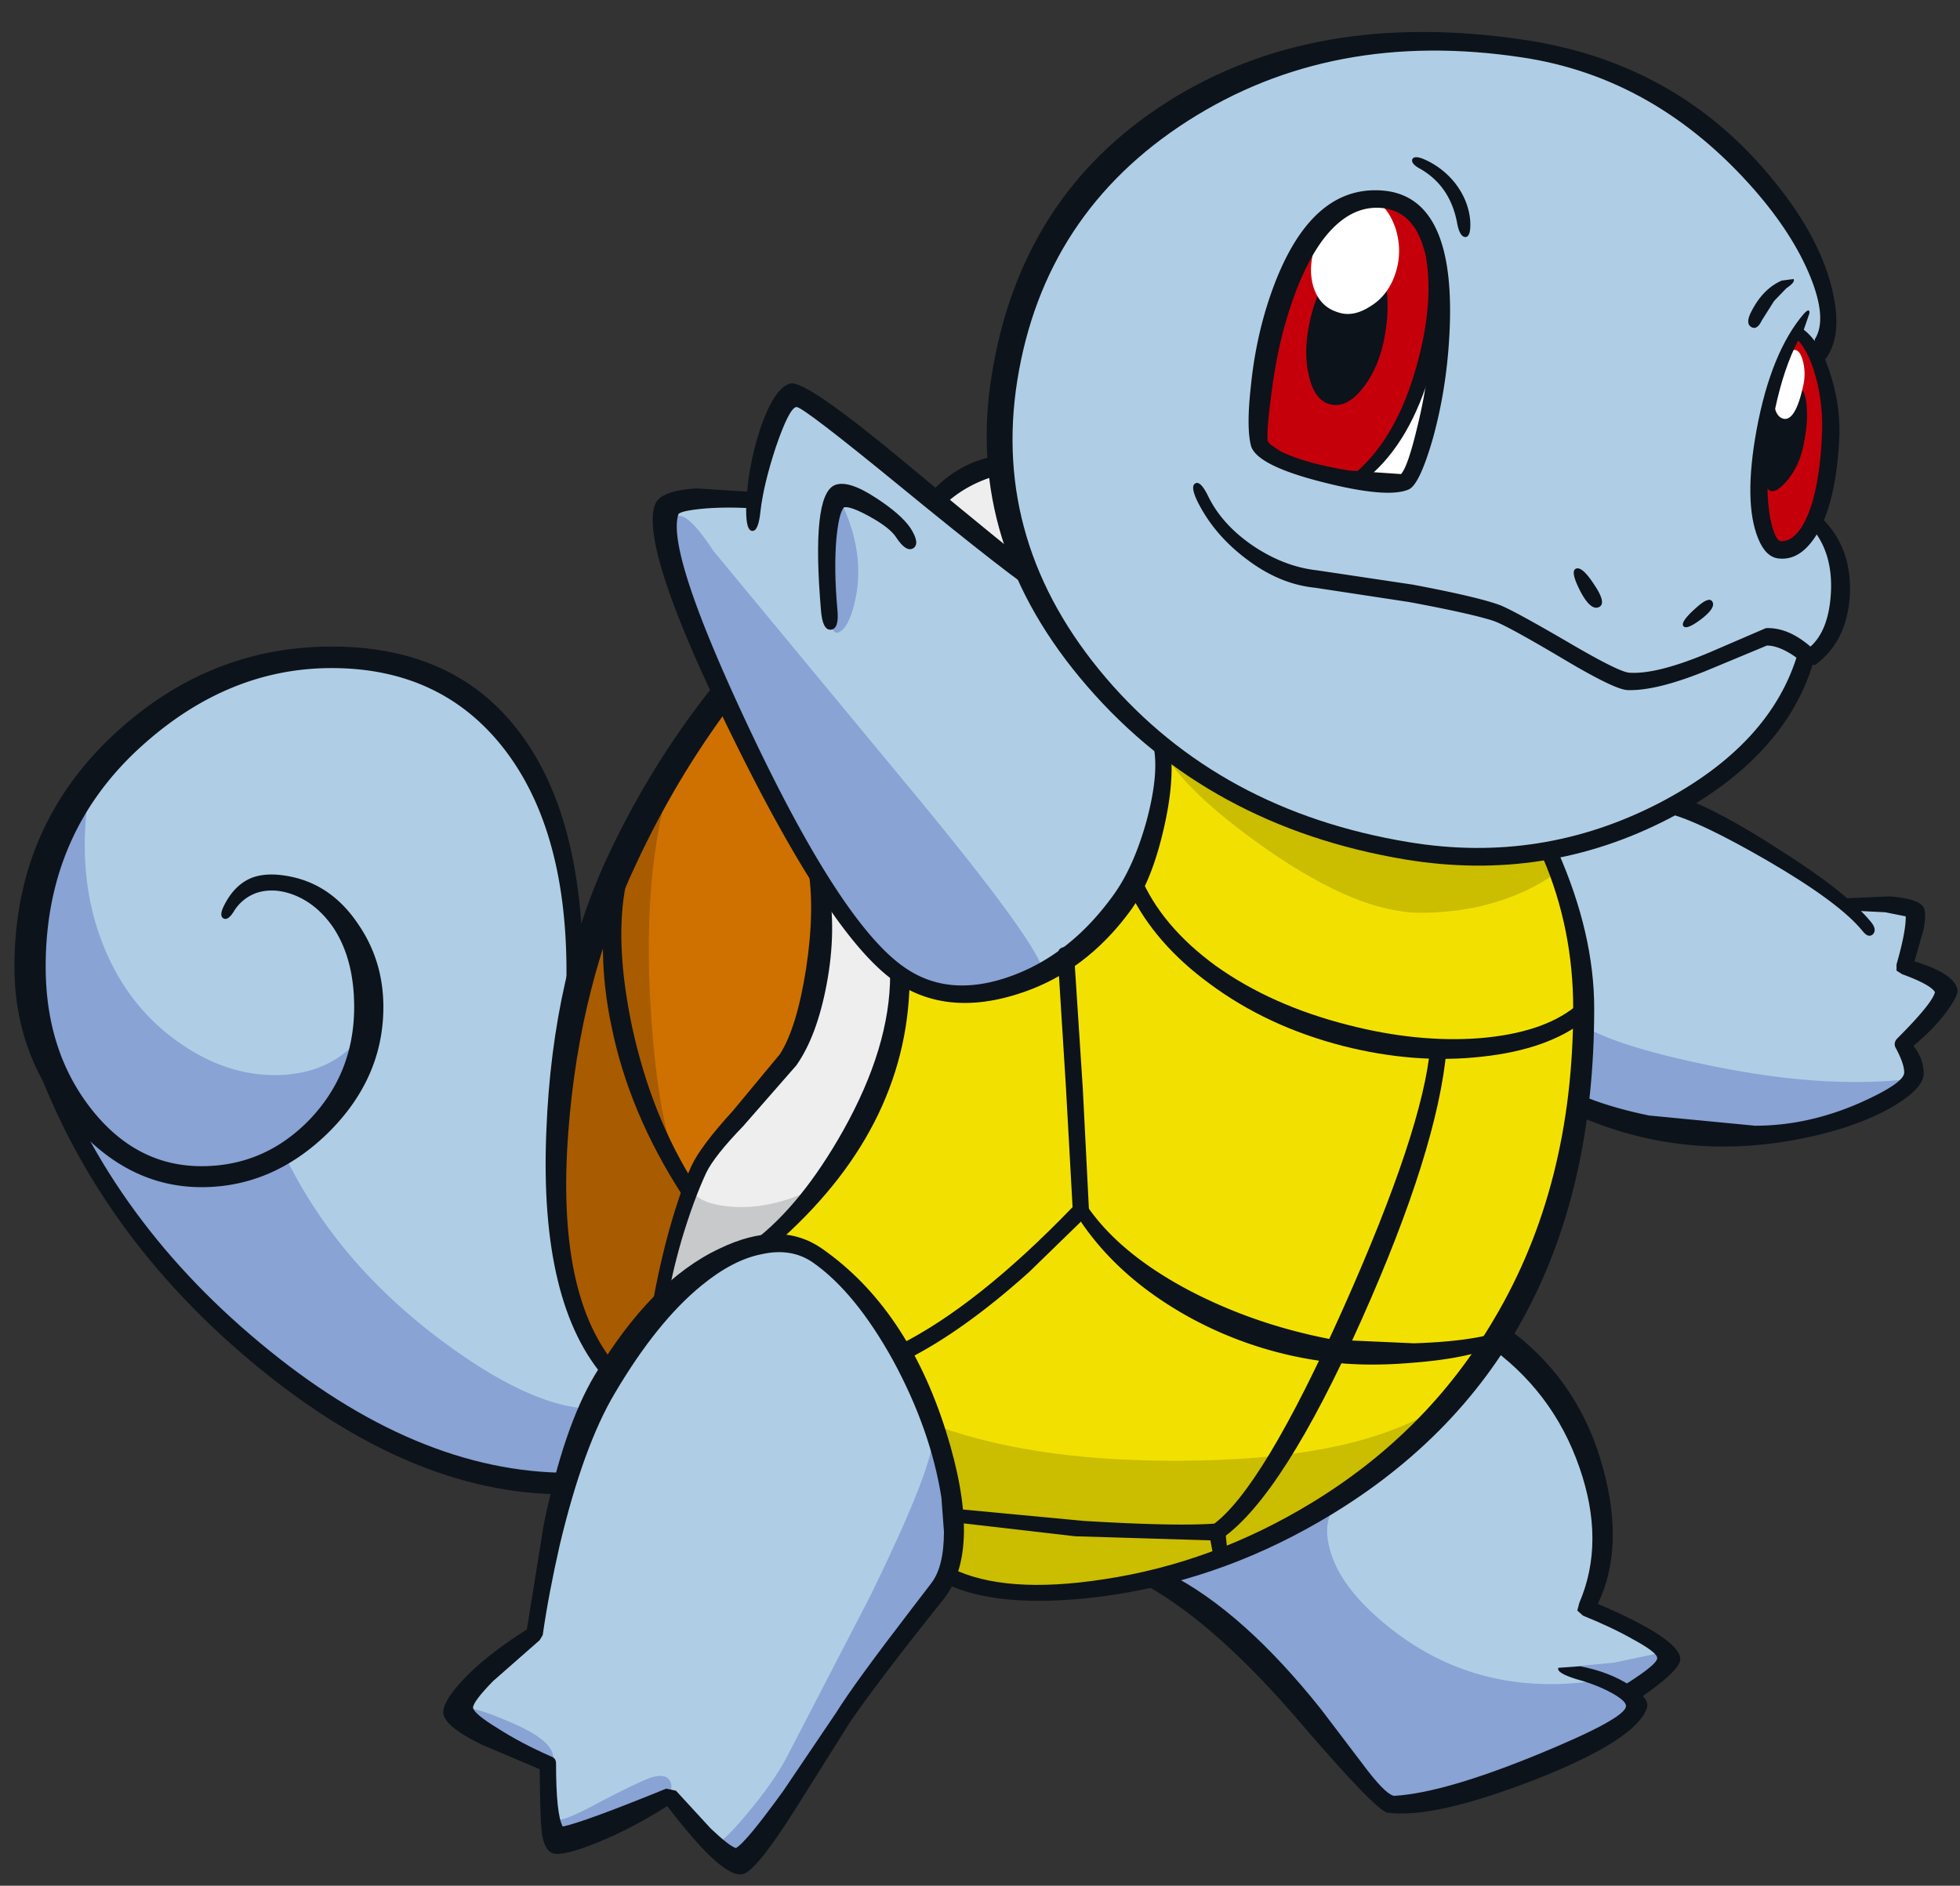 <svg width="212" height="204" fill="none" xmlns="http://www.w3.org/2000/svg"><rect width="100%" height="100%" fill="#333333" stroke="none"/><g clip-path="url(#clip0_2621_443)"><path d="M97.39 105.28c-1.996-1.108-5.488-5.668-10.476-13.679-4.286-6.904-7.131-11.962-8.535-15.174-1.293-2.88-2.697-6.83-4.212-11.85-1.81-5.76-2.402-8.88-1.774-9.36.96-.701 3.843-1.126 8.646-1.273l1.663-5.594c1.293-3.765 2.383-5.648 3.27-5.648s5.635 3.489 14.244 10.466l12.637 10.467 2.66 5.372c2.623 4.356 6.004 8.362 10.143 12.017l-.666 7.642c-1.145 5.649-3.547 9.894-7.205 12.737-4.212 3.286-7.999 5.187-11.362 5.704-2.956.443-5.967-.166-9.034-1.827z" fill="#AFCEE5"/><path d="M184.294 13.684c8.757 6.239 13.136 13.272 13.136 21.099 0 1.477-.407 2.695-1.219 3.655l-1.829-2.492c-2.698 5.39-4.046 10.134-4.046 14.232 0 6.018.942 9.027 2.826 9.027.85 0 1.626-.406 2.328-1.218l.831-1.274 1.552 1.938c.998 1.698 1.497 3.507 1.497 5.427 0 1.957-.647 3.655-1.94 5.095l-1.94 1.606c-1.182 5.464-5.136 10.522-11.861 15.174-7.39 5.094-15.611 7.642-24.663 7.642-13.746 0-25.717-4.929-35.915-14.786-9.903-9.525-14.854-20.269-14.854-32.23 0-12.664 4.951-23.056 14.854-31.178 9.089-7.421 19.638-11.132 31.647-11.132 10.937 0 20.802 3.139 29.596 9.415z" fill="#AFCEE5"/><path d="M182.909 88.168a76.3 76.3 0 015.265 2.547c2.808 1.514 6.67 3.932 11.584 7.254h3.547c2.402.111 3.64.425 3.713.942.185.775-.11 2.658-.886 5.649l2.05.886c1.404.664 2.162 1.255 2.273 1.772.185.775-1.22 2.658-4.212 5.648.96 1.403 1.182 2.677.665 3.821-.481 1.034-2.827 2.289-7.039 3.766-4.767 1.625-9.33 2.437-13.69 2.437-3.99 0-7.796-.554-11.417-1.662l-4.268-1.661c.554-4.652.739-9.267.554-13.844-.111-2.843-.665-5.907-1.662-9.193l-1.497-4.098 7.094-2.215c1.257-.444 3.197-1.422 5.82-2.936l2.106.886zM84.143 134.741c1.996 0 4.305 1.163 6.928 3.489 3.067 2.695 5.506 6.221 7.316 10.577 4.323 10.485 5.728 17.389 4.213 20.711-.555 1.293-2.014 3.526-4.379 6.701-3.104 4.172-5.21 7.126-6.318 8.861l-7.095 10.245c-2.697 3.692-4.286 5.63-4.766 5.815-.591.258-3.178-1.939-7.76-6.59-7.648 3.064-11.657 4.504-12.026 4.319-.333-.148-.72-2.769-1.164-7.864-5.986-3.175-9.016-5.242-9.09-6.202-.037-.591 1.275-2.086 3.935-4.486l3.99-3.433c.26-3.028.758-6.424 1.497-10.19 1.515-7.568 3.566-13.254 6.152-17.056 6.688-9.932 12.877-14.897 18.567-14.897zM147.327 160.436c3.066-1.993 6.373-5.224 9.92-9.691l4.434-6.147 5.764 5.372c3.806 4.504 5.709 9.082 5.709 13.734 0 3.285-.258 5.962-.776 8.03l-.831 2.104 4.545 2.27c2.956 1.625 4.341 2.769 4.156 3.434-.147.738-1.588 2.03-4.323 3.876-.221.148-.055.443.499.886.554.48.684.813.388.997-3.806 2.289-8.942 4.578-15.408 6.867-6.133 2.215-9.958 3.231-11.472 3.046-.961-.111-2.919-2.031-5.875-5.759-2.624-3.323-4.213-5.594-4.767-6.812-.332-.701-2.734-2.953-7.205-6.756l-6.651-5.483c9.644-3.507 16.941-6.83 21.893-9.968z" fill="#AFCEE5"/><path d="M3.335 105.778c0-10.042 3.307-18.33 9.92-24.865 6.282-6.24 13.82-9.359 22.614-9.359 7.907 0 14.225 2.787 18.955 8.362 4.914 5.76 7.371 13.734 7.371 23.924l-1.053 10.688c-.702 6.017-1.053 11.131-1.053 15.339 0 4.615 1.035 9.138 3.104 13.568.998 2.178 2.014 3.914 3.048 5.206l-2.438 5.094-2.66 6.867c-2.587-.036-5.728-.498-9.423-1.384-7.39-1.846-13.856-4.966-19.398-9.359-8.092-6.461-14.762-13.402-20.008-20.822-5.986-8.492-8.979-16.245-8.979-23.259z" fill="#AFCEE5"/><path d="M125.656 81.024l5.653 3.655c4.656 2.769 9.219 5.002 13.69 6.7 4.471 1.699 9.625 2.382 15.463 2.05l7.427-.997 1.774 5.648c1.145 4.541 1.718 8.861 1.718 12.959 0 16.539-5.746 30.846-17.237 42.918-11.676 12.257-25.735 18.386-42.178 18.386-2.771 0-5.21-.314-7.316-.942l-2.328-.997c.407-1.661.499-3.913.278-6.756-.481-5.685-2.347-11.5-5.598-17.444-3.215-5.944-6.559-9.654-10.032-11.131-1.072-.48-2.088-.701-3.048-.665l-1.164.167 3.27-2.935c2.55-2.732 4.803-5.963 6.762-9.692 1.995-3.728 3.362-7.55 4.1-11.463l.5-4.707 1.552.72c1.33.48 2.734.775 4.212.886 4.766.295 9.459-1.458 14.078-5.261 3.916-3.212 6.484-7.698 7.703-13.457l.721-7.642z" fill="#F2E100"/><path d="M92.734 100.96c.924 1.292 2.568 2.88 4.933 4.762l-.831 5.151c-.887 4.061-2.18 7.66-3.88 10.798-1.663 3.175-3.917 6.295-6.762 9.359l-3.769 3.655-1.718.61-3.547 1.495c-.998.517-2.235 1.532-3.713 3.046l-1.94 2.159c.332-2.104.776-4.375 1.33-6.811 1.072-4.837 2.106-8.049 3.104-9.636.665-1.034 2.235-2.898 4.71-5.593 2.366-2.622 4.14-4.947 5.322-6.978 1.33-2.289 2.216-5.796 2.66-10.522l.332-6.424 3.77 4.929z" fill="#EEEEEF"/><path d="M88.577 102.289c-.332 5.095-1.2 8.787-2.605 11.076-1.182 1.993-3.122 4.43-5.82 7.31-2.623 2.769-4.23 4.688-4.821 5.759-1.33 2.363-2.66 7.329-3.99 14.897l-5.1 7.31c-1.034-.997-2.05-2.584-3.048-4.763-2.07-4.393-3.104-9.599-3.104-15.616 0-14.103 2.993-27.21 8.979-39.32 2.993-6.054 5.986-10.687 8.979-13.899l5.043 9.747 5.543 10.521-.056 6.978z" fill="#CF7100"/><path d="M101.546 54.387l6.097-4.209 3.325 12.737-9.422-8.528z" fill="#EEEEEF"/><path d="M136.353 48.406c-.37-.665-.444-2.4-.222-5.206a48.145 48.145 0 011.774-9.137c2.586-8.38 6.577-12.571 11.971-12.571 2.18 0 3.788 1.514 4.822 4.541 1.256 3.581.979 8.122-.831 13.623-.961 2.88-2.18 5.52-3.658 7.92-1.441 2.325-2.661 3.691-3.658 4.097-.887.332-2.771-.018-5.653-1.052-2.772-.997-4.287-1.735-4.545-2.215zM194.382 35.946c.554 0 1.237.793 2.05 2.381 1.109 2.141 1.663 4.763 1.663 7.864 0 3.507-.61 6.645-1.829 9.414-1.145 2.584-2.328 3.877-3.547 3.877-1.774 0-2.66-2.492-2.66-7.477 0-3.987.72-7.863 2.161-11.629l2.162-4.43z" fill="#C6000B"/><path d="M146.938 51.84c1.959-1.847 3.529-3.84 4.712-5.982a62.648 62.648 0 003.159-6.756l-.665 6.037c-.629 4.097-1.368 6.368-2.217 6.811l-3.27.332-1.719-.443z" fill="white"/><path d="M147.604 27.14c.924.185 1.626 1.145 2.106 2.88.48 1.846.499 3.988.055 6.424-.406 2.178-1.164 3.987-2.272 5.427-1.145 1.514-2.328 2.142-3.547 1.883-1.183-.258-1.977-1.31-2.383-3.157-.407-1.698-.37-3.636.11-5.814.555-2.51 1.46-4.504 2.716-5.981 1.146-1.292 2.217-1.846 3.215-1.661zM191.555 53.113c-.554-.184-.868-.941-.942-2.27-.074-1.145.037-2.419.333-3.822.295-1.403.757-2.676 1.385-3.82.739-1.293 1.423-1.791 2.051-1.496.665.296 1.016 1.163 1.053 2.603.074 1.181-.074 2.584-.444 4.209a8.264 8.264 0 01-1.662 3.433c-.739.886-1.33 1.274-1.774 1.163z" fill="#0D131A"/><path d="M149.156 22.046c.702.406 1.293 1.273 1.773 2.602.518 1.625.536 3.212.056 4.763-.517 1.698-1.46 2.953-2.827 3.766-1.219.775-2.364.978-3.436.609-1.33-.406-2.217-1.33-2.66-2.769-.444-1.477-.314-3.157.388-5.04.591-1.55 1.699-2.731 3.325-3.544 1.478-.738 2.605-.867 3.381-.387zM194.271 37.884c.333.11.591.554.776 1.33a5.663 5.663 0 010 2.491c-.554 2.547-1.256 3.747-2.106 3.6-.517-.111-.85-.554-.998-1.33-.147-.775-.092-1.698.167-2.768.665-2.437 1.385-3.544 2.161-3.323z" fill="white"/><path d="M125.656 81.024l6.872 3.987c5.764 2.916 11.492 5.113 17.182 6.59 3.584.886 7.704 1.218 12.359.997l5.875-.61.832 2.05c-.887.775-2.18 1.569-3.88 2.38-3.399 1.551-7.15 2.327-11.251 2.327-4.508 0-10.05-2.29-16.627-6.867-5.912-4.135-9.7-7.753-11.362-10.854zM144.833 161.987c-10.051 6.904-20.821 10.356-32.313 10.356l-7.205-.942-2.993-.997.61-2.658c.296-2.104.259-3.968-.111-5.593l-.997-5.372-.388-2.492c7.463 2.695 16.811 3.932 28.044 3.711 12.341-.222 21.338-2.345 26.992-6.369-2.735 3.471-6.614 6.923-11.639 10.356z" fill="#CBBD00"/><path d="M92.18 66.127c-.37 1.181-.813 1.92-1.33 2.215-.48.295-.831-.037-1.053-.997-.333-1.698-.462-3.876-.388-6.534l.221-3.49c0-1.255.185-2.159.555-2.713.406-.701.924-.203 1.552 1.495 1.293 3.47 1.44 6.812.443 10.024zM97.002 105.446c-2.328-1.773-5.635-6.037-9.921-12.793-3.806-6.055-6.522-10.983-8.147-14.786-1.293-2.953-2.587-6.442-3.88-10.466-1.109-3.397-1.866-6-2.272-7.809-.48-1.993-.388-3.212.277-3.655.776-.553 2.143.665 4.101 3.655l20.618 24.92c11.196 13.476 16.165 20.564 14.909 21.266-2.032 1.144-4.397 1.79-7.094 1.938-3.437.222-6.3-.535-8.591-2.27zM185.292 122.834c-4.102 0-7.796-.535-11.085-1.606l-3.713-1.661.886-8.528c2.476 1.477 7.058 2.898 13.746 4.264 8.239 1.698 15.5 2.16 21.781 1.384-.702 1.034-2.124 2.068-4.267 3.102-4.324 2.03-10.106 3.045-17.348 3.045zM145.553 161.821c-1.847 1.329-2.42 3.249-1.718 5.759.628 2.4 2.273 4.8 4.933 7.199 6.503 5.87 14.207 8.252 23.112 7.144l-1.663-.72c-1.256-.48-1.811-.738-1.663-.775l5.986-.554 6.041-1.274c-.776 1.551-2.291 3.12-4.545 4.708-.147.073-.055.387.278.941.332.517.406.831.221.941-1.552.997-4.766 2.696-9.644 5.095-4.84 2.326-9.034 3.84-12.581 4.541l-5.043.222c-.85-.259-3.991-4.449-9.422-12.571l-14.688-11.519 4.323-1.55 7.427-2.991a82.167 82.167 0 008.646-4.596zM50.446 185.191c-.148-.702 1.515-.296 4.988 1.218 3.325 1.44 4.766 2.843 4.323 4.209l-5.1-1.717-4.211-3.71zM71.895 194.328l-7.205 3.323-3.049.664-1.884.222.499-1.772c.221.332 1.736-.259 4.544-1.773 3.252-1.698 5.21-2.621 5.875-2.768 1.035-.259 1.663-.037 1.885.664.184.628-.037 1.108-.665 1.44zM77.326 199.423c.37.184 1.515-.868 3.437-3.157 1.92-2.289 3.362-4.338 4.322-6.147l8.98-17.333c4.913-10.042 7.186-15.986 6.816-17.832l1.552 5.593c.887 4.172.85 7.458-.111 9.857-.849 2.142-2.106 4.172-3.768 6.092-2.476 2.806-4.342 5.169-5.598 7.088-7.834 11.962-12.046 17.943-12.637 17.943l-1.829-1.052-1.164-1.052zM64.246 152.407l-3.103 8.196c-2.476.11-5.617-.314-9.422-1.274-7.612-1.92-14.725-5.538-21.339-10.854-6.91-5.538-12.729-11.722-17.458-18.552l-4.988-8.584c7.13 3.914 11.214 5.926 12.248 6.036 1.072.148 4.619-.627 10.642-2.325 3.695 7.605 9.274 14.213 16.738 19.825 6.688 5.021 12.248 7.532 16.682 7.532z" fill="#88A3D4"/><path d="M4.555 94.868a34.349 34.349 0 013.38-7.531l1.885-2.824c-1.182 6.497-.758 12.349 1.275 17.555 1.773 4.541 4.544 8.122 8.313 10.743 3.474 2.437 7.095 3.6 10.863 3.489 3.843-.148 6.818-1.606 8.924-4.375l-.72 2.713c-.629 2.031-1.386 3.711-2.273 5.04-1.183 1.809-3.085 3.489-5.709 5.039-2.993 1.772-5.838 2.658-8.535 2.658-2.845 0-5.653-.849-8.425-2.547-2.697-1.624-4.748-3.636-6.152-6.036-4.47-7.569-5.413-15.543-2.826-23.924z" fill="#88A3D4"/><path d="M67.295 93.207c1.293-3.101 2.679-5.851 4.157-8.251l1.829-2.714c-2.624 6.978-3.585 16.023-2.882 27.136.665 10.374 2.161 16.798 4.489 19.271l-3.547 12.682-5.1 7.31c-1.108-.738-2.198-2.178-3.27-4.32-2.142-4.282-3.048-9.986-2.715-17.112.591-12.81 2.937-24.145 7.039-34.002z" fill="#A95B00"/><path d="M88.41 128.428l-5.098 6.147-2.439.72c-1.81.627-3.233 1.273-4.267 1.938l-5.266 4.098c.702-3.655 1.238-6.184 1.608-7.587l1.164-3.378.776-1.717c.332 1.034 1.7 1.662 4.1 1.883 2.92.259 6.06-.443 9.423-2.104z" fill="#C8C9CA"/><path d="M192.774 20.717c2.808 3.655 4.619 7.236 5.432 10.743.813 3.47.462 6.055-1.053 7.753-.148.185-.351-.13-.61-.941-.259-.85-.333-1.385-.222-1.606.887-1.44.721-3.674-.498-6.701-1.257-3.101-3.289-6.258-6.097-9.47-7.094-8.085-15.463-12.848-25.107-14.287-13.708-2.068-25.754.221-36.137 6.867-10.382 6.645-16.534 16.022-18.456 28.132-1.847 11.74 1.349 22.446 9.589 32.12 8.202 9.598 19.121 15.524 32.755 17.776 9.57 1.587 18.623.166 27.158-4.264 8.055-4.21 13.043-9.636 14.964-16.282l.998.056c.554.258.794.516.721.775-1.996 7.014-7.224 12.737-15.685 17.167-8.905 4.615-18.401 6.092-28.488 4.43-14.189-2.362-25.662-8.602-34.419-18.717-8.868-10.227-12.322-21.432-10.364-33.615 2.069-13.032 8.406-22.908 19.01-29.627 10.642-6.757 23.537-8.99 38.686-6.701 11.565 1.735 20.84 7.199 27.823 16.392z" fill="#0D131A"/><path d="M195.712 56.823c-.111-.11.019-.332.388-.664.369-.295.647-.37.831-.222 2.254 2.142 3.307 4.929 3.16 8.362-.185 3.397-1.442 5.944-3.769 7.643l-1.22-.111a7.968 7.968 0 00-1.607-1.218c-.887-.517-1.681-.776-2.383-.776l-5.986 2.492c-3.88 1.625-6.909 2.4-9.089 2.326-.924-.037-3.215-1.144-6.873-3.323-4.101-2.436-6.632-3.82-7.593-4.153-1.552-.517-4.6-1.2-9.145-2.049l-10.198-1.55c-2.587-.259-5.081-1.311-7.482-3.157-2.291-1.735-4.028-3.784-5.21-6.147-.554-1.145-.628-1.81-.222-1.994.37-.184.831.296 1.386 1.44.997 2.03 2.605 3.803 4.822 5.316 2.253 1.514 4.563 2.4 6.928 2.659l10.364 1.55c4.692.886 7.833 1.625 9.422 2.215.961.37 3.436 1.717 7.427 4.043 3.584 2.104 5.764 3.194 6.54 3.267 1.995.148 4.914-.59 8.757-2.215l6.041-2.603c1.589-.073 3.196.591 4.822 1.994 1.33-1.181 2.069-3.138 2.217-5.87.148-2.99-.628-5.409-2.328-7.255z" fill="#0D131A"/><path d="M170.439 61.53c.443-.221 1.108.351 1.995 1.717.923 1.366 1.09 2.178.499 2.437-.592.258-1.257-.314-1.996-1.717-.739-1.44-.905-2.252-.498-2.436zM185.237 65.13c.221.443-.204 1.07-1.275 1.883-1.035.775-1.663 1.015-1.884.72-.222-.296.203-.923 1.274-1.883 1.035-.96 1.663-1.2 1.885-.72zM192.719 30.352l1.275-.166c.148.222-.111.554-.776.997l-1.33 1.385-1.33 2.104c-.333.701-.702.941-1.109.72-.406-.222-.462-.683-.166-1.385.85-1.809 1.995-3.027 3.436-3.655zM153.645 18.28c-.702-.37-.997-.72-.886-1.052.147-.296.572-.296 1.274 0a8.734 8.734 0 013.326 2.547c.96 1.219 1.515 2.566 1.662 4.043.074 1.181-.092 1.79-.498 1.827-.444 0-.758-.553-.943-1.661-.517-2.584-1.829-4.486-3.935-5.704zM154.976 47.464c-.961 3.323-1.829 5.15-2.605 5.483-1.515.664-4.6.406-9.256-.775-4.84-1.219-7.445-2.548-7.815-3.988-.332-1.329-.332-3.47 0-6.424.333-3.322.998-6.479 1.995-9.47 2.735-8.158 6.781-12.053 12.138-11.684 5.506.37 7.944 5.704 7.316 16.004-.221 3.766-.813 7.384-1.773 10.854zm-5.654-24.975c-2.143-.148-4.101.849-5.874 2.99-1.774 2.178-3.271 5.427-4.49 9.747-.628 2.215-1.127 4.818-1.496 7.808-.333 2.584-.444 4.154-.333 4.707l.277.333 1.053.72c1.663.849 4.139 1.55 7.427 2.104l5.653.387c.481-.516 1.053-2.16 1.719-4.928.775-3.101 1.256-6.129 1.441-9.082l.11-3.378c0-4.357-.609-7.458-1.829-9.304-.886-1.292-2.106-1.994-3.658-2.104z" fill="#0D131A"/><path d="M154.255 27.916c-.037-.259.221-.425.776-.498.554-.074.849.018.886.276.555 3.619.185 7.698-1.108 12.24-1.478 5.242-3.769 9.155-6.873 11.74l-.886-.111c-.444-.148-.573-.296-.388-.444 2.956-2.584 5.136-6.405 6.54-11.463 1.256-4.43 1.607-8.343 1.053-11.74zM196.266 40.32c-.48-1.587-1.071-2.75-1.773-3.488-1.035 1.993-1.866 4.467-2.494 7.42-.554 2.77-.832 5.428-.832 7.975 0 2.252.241 4.043.721 5.372.259.627.499.941.72.941.481.037.943-.13 1.386-.498.813-.665 1.496-1.92 2.051-3.766.517-1.846.85-4.061.997-6.645l.056-1.385c0-2.141-.277-4.116-.832-5.925zm-1.164-6.368c.444-.48.647-.498.61-.055l-.61 1.772c1.257.96 2.254 2.677 2.993 5.15.702 2.326.98 4.633.832 6.922-.259 4.541-1.09 7.938-2.494 10.19-1.146 1.809-2.476 2.64-3.991 2.492-.961-.074-1.718-.794-2.272-2.16-1.072-2.621-1.127-6.553-.167-11.795 1.035-5.575 2.735-9.747 5.099-12.516zM101.436 55.328l-1.331-1.384c2.07-2.548 4.638-4.098 7.704-4.652.37-.074.573.24.61.941.037.702-.111 1.09-.443 1.163-2.661.739-4.841 2.05-6.54 3.932zM77.548 73.714l1.385 2.713c-3.88 5.206-7.242 10.855-10.087 16.946-4.101 8.639-6.558 18.312-7.371 29.018-.924 11.999.886 20.546 5.431 25.641.185.184.056.48-.388.886-.443.406-.757.517-.942.332-4.84-5.39-7.002-14.343-6.484-26.859.443-11.481 2.734-21.56 6.872-30.236 3.178-6.683 7.039-12.83 11.584-18.441zM87.192 104.781c.665-4.393.72-8.104.166-11.131-.074-.222.277-.018 1.053.61.74.627 1.127 1.07 1.164 1.328.628 3.36.573 6.996-.166 10.91-.702 3.729-1.792 6.645-3.27 8.75l-5.764 6.59c-2.07 2.141-3.4 3.821-3.99 5.039-.925 1.994-1.811 4.412-2.661 7.255-.813 2.842-1.312 5.076-1.497 6.7l-.997 1.551-.942.831c.295-2.474.868-5.39 1.718-8.75.924-3.507 1.847-6.276 2.77-8.307.666-1.44 2.163-3.433 4.49-5.981l5.1-6.147c1.219-1.919 2.16-5.002 2.826-9.248z" fill="#0D131A"/><path d="M65.909 95.422c.037-.258.351-.314.942-.166.591.11.868.277.832.498-.813 4.135-.592 9.212.665 15.23 1.404 6.534 3.713 12.312 6.928 17.333.148.222-.037.498-.555.831l-.942.11c-3.843-5.944-6.392-12.035-7.648-18.274-1.146-5.464-1.22-10.652-.222-15.562zM96.282 105.446c0-.222.35-.166 1.053.166l1.053.664c-.222 10.67-5.08 20.14-14.577 28.409-.185.148-.665.148-1.44 0-.74-.147-1.017-.295-.832-.443 3.436-2.621 6.65-6.59 9.644-11.906 3.399-6.055 5.099-11.685 5.099-16.89zM166.891 92.82c-.11-.26.111-.5.665-.72.555-.26.869-.26.943 0 2.623 5.943 3.935 11.61 3.935 17.001 0 25.621-9.958 44.155-29.874 55.599-7.427 4.283-15.278 6.96-23.555 8.03-7.39.923-13.025.425-16.904-1.495-.222-.111-.203-.424.055-.941.259-.554.499-.776.721-.665 3.842 1.92 9.348 2.326 16.516 1.218 7.87-1.181 15.352-3.931 22.447-8.251 8.387-5.095 14.983-11.74 19.786-19.936 5.69-9.599 8.535-20.786 8.535-33.559 0-5.76-1.09-11.187-3.27-16.282z" fill="#0D131A"/><path d="M122.164 96.419c-.073-.185.074-.572.444-1.163.406-.554.646-.72.72-.498 1.515 3.618 4.25 6.867 8.203 9.746 3.991 2.843 8.739 4.966 14.244 6.369 4.988 1.292 9.736 1.772 14.244 1.44 4.508-.37 7.944-1.496 10.309-3.378.185-.148.462.018.831.498.37.48.462.794.277.941-2.66 2.105-6.355 3.415-11.084 3.932-4.878.554-9.921.166-15.131-1.163-5.432-1.403-10.217-3.636-14.355-6.701-3.99-2.916-6.891-6.257-8.702-10.023z" fill="#0D131A"/><path d="M156.472 113.42c-.628 7.236-3.695 17.02-9.2 29.351-5.653 12.663-10.679 20.545-15.076 23.646l-.831-.498c-.332-.48-.406-.794-.222-.942 3.584-2.547 8.314-10.392 14.189-23.535 5.727-12.848 8.849-22.244 9.367-28.188 0-.258.295-.351.886-.277.629.037.924.185.887.443zM115.236 102.455l.666.222.277.609.942 14.509.665 13.125-.222.609-6.263 6.091c-4.766 4.283-9.218 7.458-13.357 9.526l-.665.055-.554-.443-.056-.388c0-.369.167-.646.5-.83 5.689-2.843 11.971-7.827 18.843-14.953l-.72-13.013-.887-14.177v-.056c0-.59.277-.886.831-.886z" fill="#0D131A"/><path d="M144.223 144.93l8.702.388c3.547-.111 6.374-.443 8.48-.997.258-.037.295.222.111.776l-.61.886c-2.069.701-4.767 1.181-8.092 1.439-3.436.296-6.54.259-9.311-.11a41.621 41.621 0 01-15.463-5.15c-4.693-2.696-8.369-5.981-11.03-9.858-.148-.221-.129-.646.056-1.274.147-.627.295-.849.443-.664 2.365 3.507 6.115 6.608 11.251 9.303 4.767 2.474 9.921 4.228 15.463 5.261zM102.877 164.645c-.259-.037-.333-.295-.222-.775.074-.48.24-.702.499-.665l14.077 1.329c6.725.407 11.51.499 14.355.277l.61.166.332.554.278 2.769c.073.259-.148.443-.666.554l-.831-.166-.388-2.049-14.632-.443-13.412-1.551z" fill="#0D131A"/><path d="M87.912 136.568c-1.552-1.07-3.4-1.366-5.543-.886-2.069.406-4.23 1.532-6.484 3.378-3.215 2.622-6.337 6.498-9.367 11.63-2.29 3.839-4.286 9.34-5.986 16.503-.812 3.581-1.422 6.811-1.828 9.691l-.333.554-5.044 4.43c-1.44 1.477-2.161 2.436-2.161 2.879.074.443.96 1.182 2.66 2.216 1.663 1.07 3.584 2.086 5.764 3.045.37.111.554.37.554.776 0 3.655.24 5.925.721 6.811 1.478-.295 5.21-1.661 11.196-4.098l1.053.222 3.768 4.098c1.368 1.292 2.273 1.993 2.716 2.104.702-.369 2.402-2.418 5.1-6.147l5.763-8.528c1.257-2.031 3.954-5.741 8.092-11.131l2.162-2.824c.924-1.182 1.385-3.046 1.385-5.594l-.277-3.71c-.776-4.873-2.512-9.802-5.21-14.786-2.734-4.947-5.634-8.491-8.701-10.633zm-29.098 28.354c1.441-7.015 3.27-12.386 5.487-16.115 4.065-6.83 8.573-11.408 13.524-13.734 4.36-2.104 8.055-2.104 11.084 0 6.134 4.283 10.605 10.873 13.413 19.77 2.66 8.491 2.587 14.528-.222 18.109-4.581 5.722-7.944 10.134-10.087 13.235l-5.986 9.525c-2.845 4.505-4.748 6.849-5.708 7.033-1.441.333-4.157-2.122-8.148-7.365-2.549 1.625-5.099 2.954-7.648 3.987-2.476.997-4.064 1.366-4.766 1.108-.592-.222-.98-.978-1.164-2.271-.111-.996-.185-3.267-.222-6.811l-6.263-2.658c-2.66-1.292-4.046-2.418-4.157-3.378-.074-.813.61-1.994 2.05-3.545 1.627-1.772 3.955-3.618 6.984-5.537l1.83-11.353zM170.826 158.72c-1.921-5.538-5.302-9.987-10.142-13.347-.148-.11.092-.498.72-1.162.592-.702.998-.979 1.22-.831 5.394 3.766 8.978 8.897 10.752 15.395 1.589 5.796 1.404 10.707-.554 14.731 5.949 2.547 8.923 4.541 8.923 5.981 0 .886-1.755 2.492-5.265 4.817l-1.718-1.439c2.992-1.809 4.489-2.972 4.489-3.489 0-.406-.85-1.071-2.55-1.994-1.551-.886-3.38-1.753-5.487-2.603l-.609-.553.221-.831c1.885-4.393 1.885-9.285 0-14.675zM181.191 87.115c.554-.553.905-.793 1.053-.72 2.549.923 6.023 2.806 10.42 5.65 4.766 3.026 8.018 5.61 9.754 7.752.407.517.462.941.167 1.274-.333.295-.703.184-1.109-.333-1.663-2.067-5.136-4.633-10.42-7.697-4.803-2.769-8.276-4.43-10.419-4.984-.222-.074-.037-.388.554-.942z" fill="#0D131A"/><path d="M199.702 97.859c-.443-.406-.554-.628-.332-.665l4.988-.221c1.995.148 3.215.517 3.658 1.107.259.37.277 1.182.055 2.437l-.997 3.489c2.919.886 4.471 1.92 4.655 3.101.037.406-.314 1.126-1.053 2.16-.886 1.255-2.124 2.547-3.713 3.876.739.923 1.108 1.92 1.108 2.991 0 1.07-1.127 2.27-3.38 3.599-2.365 1.366-5.284 2.437-8.757 3.212-9.053 2.031-17.607 1.219-25.662-2.436-.258-.111-.295-.517-.111-1.219.148-.738.333-1.052.555-.941 2.069.923 4.618 1.698 7.648 2.326l11.473 1.107c3.769 0 7.519-.812 11.251-2.436 3.251-1.44 4.877-2.548 4.877-3.323 0-.628-.295-1.495-.887-2.603-.221-.369-.184-.72.111-1.052 2.55-2.547 3.917-4.227 4.102-5.039-.333-.554-1.515-1.2-3.547-1.939l-.61-.387v-.665c.665-2.326.998-4.024.998-5.095v-.11l-2.217-.444-3.326-.166-.887-.664zM31.102 96.585c-1.182-.332-2.29-.332-3.325 0a4.693 4.693 0 00-2.439 1.938c-.443.739-.83 1.016-1.164.83-.332-.184-.314-.645.056-1.383.776-1.551 1.81-2.566 3.104-3.046 1.145-.406 2.568-.425 4.267-.056 2.882.628 5.247 2.308 7.095 5.04 1.847 2.658 2.77 5.667 2.77 9.026 0 5.169-2.013 9.729-6.04 13.679-3.99 3.876-8.536 5.815-13.635 5.815-5.32 0-9.995-2.345-14.022-7.033-4.138-4.763-6.207-10.375-6.207-16.836 0-10.152 3.658-18.588 10.974-25.307 6.761-6.203 14.539-9.304 23.333-9.304 9.016 0 15.851 3.175 20.507 9.525 4.692 6.35 6.91 15.506 6.65 27.468-.036 1.034-.369 1.92-.997 2.658-.628.701-.924.683-.887-.055.702-12.147-1.404-21.524-6.318-28.133-4.545-6.091-10.863-9.137-18.955-9.137-7.39 0-14.17 2.75-20.34 8.251C8.47 86.801 4.941 94.813 4.941 104.56c0 6.055 1.626 11.168 4.878 15.34 3.251 4.172 7.242 6.258 11.971 6.258 4.545 0 8.443-1.68 11.695-5.039 3.214-3.36 4.822-7.421 4.822-12.184 0-3.507-.776-6.405-2.328-8.694-1.33-1.883-2.956-3.101-4.877-3.655z" fill="#0D131A"/><path d="M2.836 111.98c-.074-.221.222-.277.887-.166.665.111 1.016.24 1.053.388 4.36 12.737 12.138 23.757 23.334 33.061 11.232 9.377 22.372 14.066 33.42 14.066.259 0 .296.387.111 1.163-.185.775-.406 1.163-.665 1.163-11.159 0-22.484-4.837-33.975-14.509-11.713-9.858-19.768-21.58-24.165-35.166zM123.993 171.512c-.184-.111.148-.369.998-.775.813-.406 1.293-.573 1.441-.499 5.358 2.732 10.845 7.624 16.461 14.676l5.044 6.645c1.441 1.846 2.42 2.75 2.937 2.713 3.547-.221 8.665-1.698 15.352-4.43 6.393-2.621 9.607-4.375 9.644-5.261.037-.369-.48-.849-1.552-1.44-1.071-.59-2.346-1.089-3.824-1.495-1.441-.443-2.088-.849-1.94-1.218l2.383-.166c2.107.406 3.917 1.107 5.432 2.104 1.404.96 1.995 1.754 1.774 2.381-.776 2.326-4.841 4.929-12.194 7.809-7.242 2.806-12.526 3.987-15.851 3.544-.813-.111-3.917-3.304-9.311-9.581-6.06-7.125-11.658-12.127-16.794-15.007zM112.077 61.53c.259.148.48.739.665 1.773.222.996.222 1.421 0 1.273-2.143-1.329-7.223-5.28-15.242-11.85-7.168-5.87-10.955-8.769-11.361-8.695-.518.074-1.257 1.514-2.217 4.32-.887 2.695-1.441 5.002-1.663 6.922-.148 1.476-.444 2.196-.887 2.16-.443 0-.665-.739-.665-2.216.037-2.88.536-5.796 1.497-8.75 1.034-3.064 2.143-4.725 3.325-4.983 1.108-.222 5.154 2.565 12.138 8.362 8.498 7.088 13.302 10.983 14.41 11.685z" fill="#0D131A"/><path d="M125.711 80.968l.943.554c.221 2.363-.074 5.224-.887 8.584-.85 3.544-1.977 6.294-3.381 8.251-3.362 4.652-7.538 7.735-12.526 9.248-4.914 1.514-9.163 1.108-12.747-1.218-4.619-2.99-10.457-11.63-17.514-25.917-6.984-14.066-9.903-22.687-8.757-25.862.37-1.033 1.884-1.624 4.544-1.772l6.042.388c.221.037.314.35.277.941 0 .591-.13.868-.388.83a35.838 35.838 0 00-4.877 0c-1.774.149-2.79.352-3.049.61-.96 2.732 1.737 10.78 8.092 24.145 6.577 13.808 12.12 22.17 16.627 25.087 3.141 2.067 6.873 2.325 11.196.775 4.323-1.551 8.036-4.486 11.14-8.805 1.441-1.994 2.624-4.634 3.547-7.92.887-3.285 1.164-5.906.832-7.863l.886-.056z" fill="#0D131A"/><path d="M94.785 53.888c1.81 1.182 3.048 2.27 3.713 3.268.702 1.107.795 1.827.277 2.16-.517.295-1.127-.093-1.829-1.163-.443-.702-1.404-1.459-2.882-2.271-1.404-.775-2.328-1.108-2.771-.997-.37.37-.647 1.514-.831 3.434-.185 2.178-.148 4.707.11 7.587.148 1.44-.092 2.178-.72 2.215-.591.037-.942-.665-1.053-2.105-.702-8.233-.222-12.737 1.441-13.512.96-.443 2.476.018 4.545 1.384z" fill="#0D131A"/></g><defs><clipPath id="clip0_2621_443"><path fill="white" transform="translate(.675 .485)" d="M0 0h211.11v203.165H0z"/></clipPath></defs></svg>